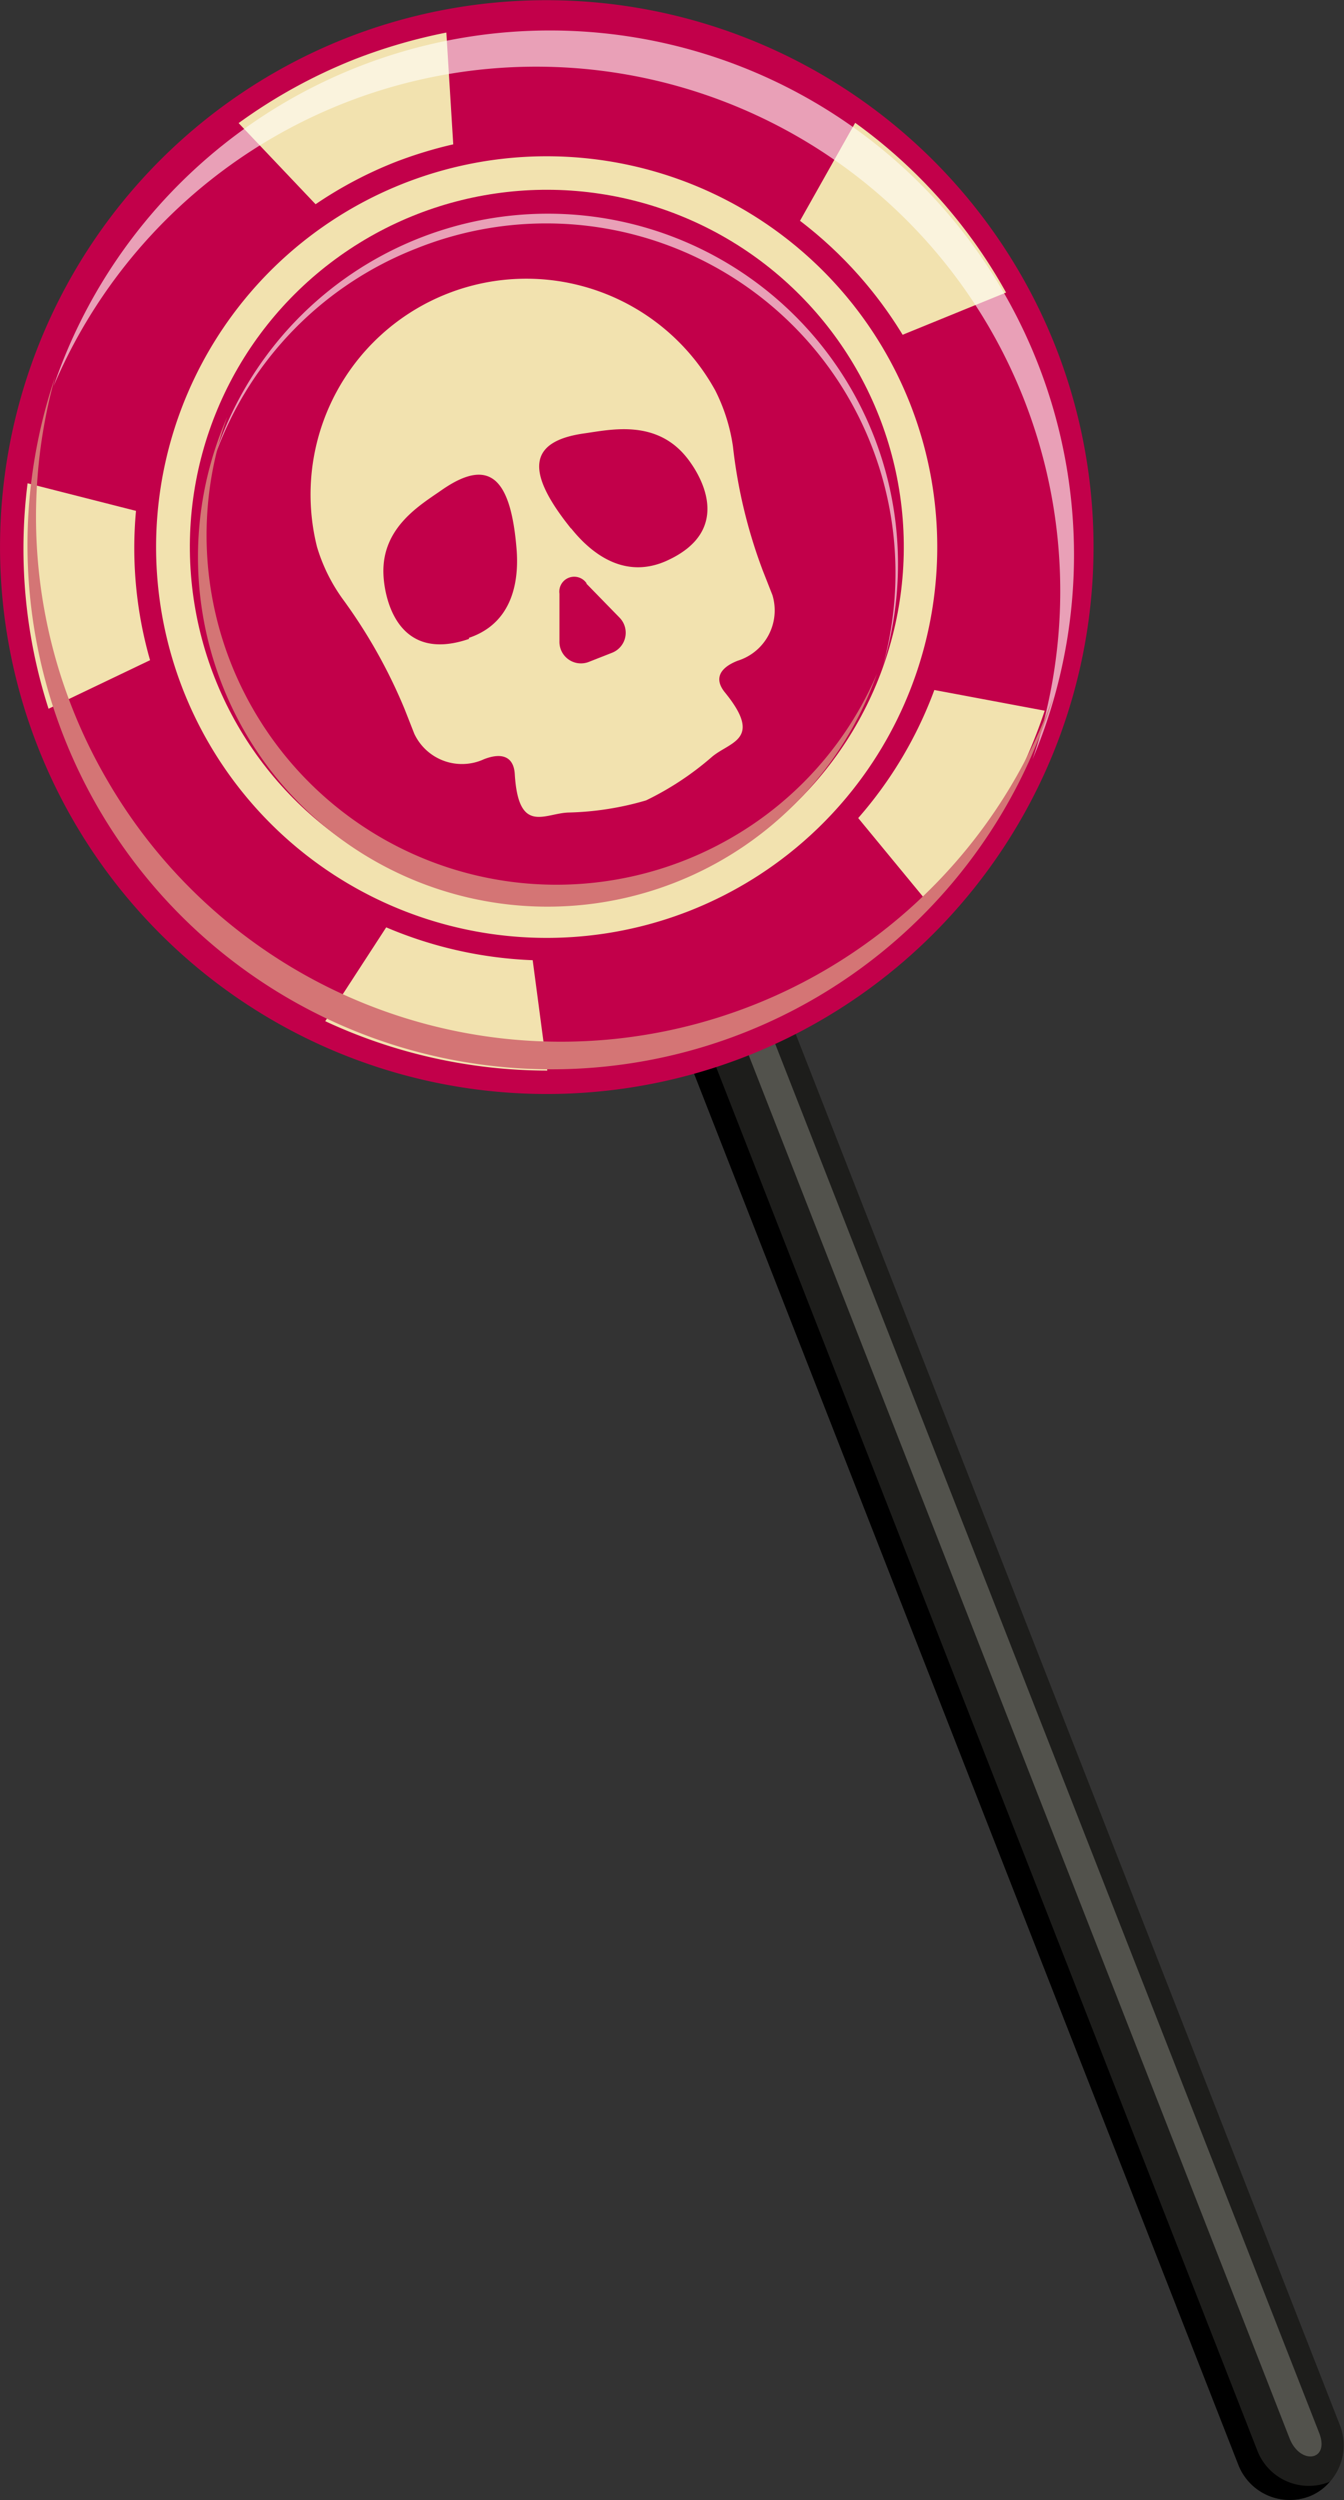 <svg xmlns="http://www.w3.org/2000/svg" viewBox="0 0 48.72 90.58"><rect x="0" y="0" width="48.72" height="90.58" fill="#333333" stroke="none"/><g style="isolation:isolate"><g id="Layer_2" data-name="Layer 2"><g id="Ñëîé_2" data-name="Ñëîé 2"><path d="M47.46,90.45h0a2,2,0,0,1-2.56-1.12L21.77,30.23a2,2,0,0,1,1.12-2.56h0a2,2,0,0,1,2.56,1.12l23.13,59.1A2,2,0,0,1,47.46,90.45Z" fill="#1d1d1b"/><path d="M22.12,28,22,28a2,2,0,0,1,1.62,1.23l23.12,59.1c.38,1,1.48.84,1.08-.18L24.68,29.09A2,2,0,0,0,22.12,28Z" fill="#52524c"/><path d="M48.15,89.94a2,2,0,0,1-2.56-1.12L22.46,29.72a2,2,0,0,1,.36-2,2,2,0,0,0-1.05,2.52L44.9,89.33a2,2,0,0,0,2.56,1.12,1.84,1.84,0,0,0,.76-.55Z"/><circle cx="19.82" cy="19.82" r="19.41" transform="translate(-2.48 36.81) rotate(-82.3)" fill="#f2e2af"/><circle cx="19.82" cy="19.82" r="12.94" transform="translate(-6.28 30.03) rotate(-66.37)" fill="#c2004a"/><path d="M15.1,9A12.66,12.66,0,0,1,32,24.14,12.68,12.68,0,1,0,7.72,16.73,12.63,12.63,0,0,1,15.1,9Z" fill="#fffdf8" opacity="0.63"/><path d="M25.93,14.15a7.82,7.82,0,0,0-14.44,5.66,6.29,6.29,0,0,0,.93,1.89,19.08,19.08,0,0,1,2.25,4l.35.89a1.91,1.91,0,0,0,2.52.92c.66-.26,1.08-.09,1.12.53.13,2.21,1.08,1.43,1.94,1.4A10.81,10.81,0,0,0,23.42,29a10.78,10.78,0,0,0,2.38-1.57c.65-.56,1.88-.62.48-2.34-.4-.49-.2-.89.46-1.15A1.91,1.91,0,0,0,28,21.56l-.35-.89a18.51,18.51,0,0,1-1.08-4.49A6.58,6.58,0,0,0,25.93,14.15Zm-4.67,7,1.2,1.23a.78.78,0,0,1-.27,1.27l-.84.33a.78.78,0,0,1-1.07-.75l0-1.72A.54.54,0,0,1,21.26,21.13Zm-4.26,2c-2.63.9-3.07-1.54-3.1-2.34-.07-1.71,1.35-2.52,2.12-3.06,1.76-1.22,2.51-.38,2.71,2.2C18.78,20.69,18.78,22.51,17,23.11Zm3.7-4c-1.61-2-1.62-3.16.5-3.45.92-.13,2.52-.5,3.63.8.52.61,1.85,2.7-.69,3.83C22.43,21.08,21.19,19.75,20.7,19.14Z" fill="#f2e2af"/><path d="M12.6,1.36A19.82,19.82,0,1,0,38.28,12.6,19.85,19.85,0,0,0,12.6,1.36ZM31,4.45a18.86,18.86,0,0,1,5.47,6.15l-3.75,1.53A15,15,0,0,0,29,8ZM25,33a14.16,14.16,0,1,1,8-18.35A14.17,14.17,0,0,1,25,33ZM12.9,2.13a19.7,19.7,0,0,1,3.28-.95l.25,4.05a15.4,15.4,0,0,0-2.07.63A14.76,14.76,0,0,0,11.44,7.4L8.65,4.46A19.15,19.15,0,0,1,12.9,2.13ZM1,17.51l3.93,1a14.7,14.7,0,0,0,.51,5.41L1.76,25.68A18.91,18.91,0,0,1,1,17.51ZM11.79,37,14,33.6a15,15,0,0,0,5.31,1.19l.53,4A19.13,19.13,0,0,1,11.79,37Zm21.9-4.23-2.58-3.13A14.84,14.84,0,0,0,33.87,25l4,.75A19.14,19.14,0,0,1,33.69,32.79Z" fill="#c2004a"/><path d="M12.49,3.73A19,19,0,0,1,37.43,27.51,19,19,0,1,0,1.94,14,19,19,0,0,1,12.49,3.73Z" fill="#fffdf8" opacity="0.63"/><path d="M9.19,25.72a12.68,12.68,0,0,0,17.33,4.63,12.55,12.55,0,0,0,5.27-5.94A12.67,12.67,0,1,1,8.24,15.1,12.62,12.62,0,0,0,9.19,25.72Z" fill="#d47575" style="mix-blend-mode:multiply"/><path d="M3.86,28.22a19,19,0,0,0,34.33-3A19,19,0,1,1,2,13.65,18.91,18.91,0,0,0,3.86,28.22Z" fill="#d47575" style="mix-blend-mode:multiply"/></g></g></g></svg>